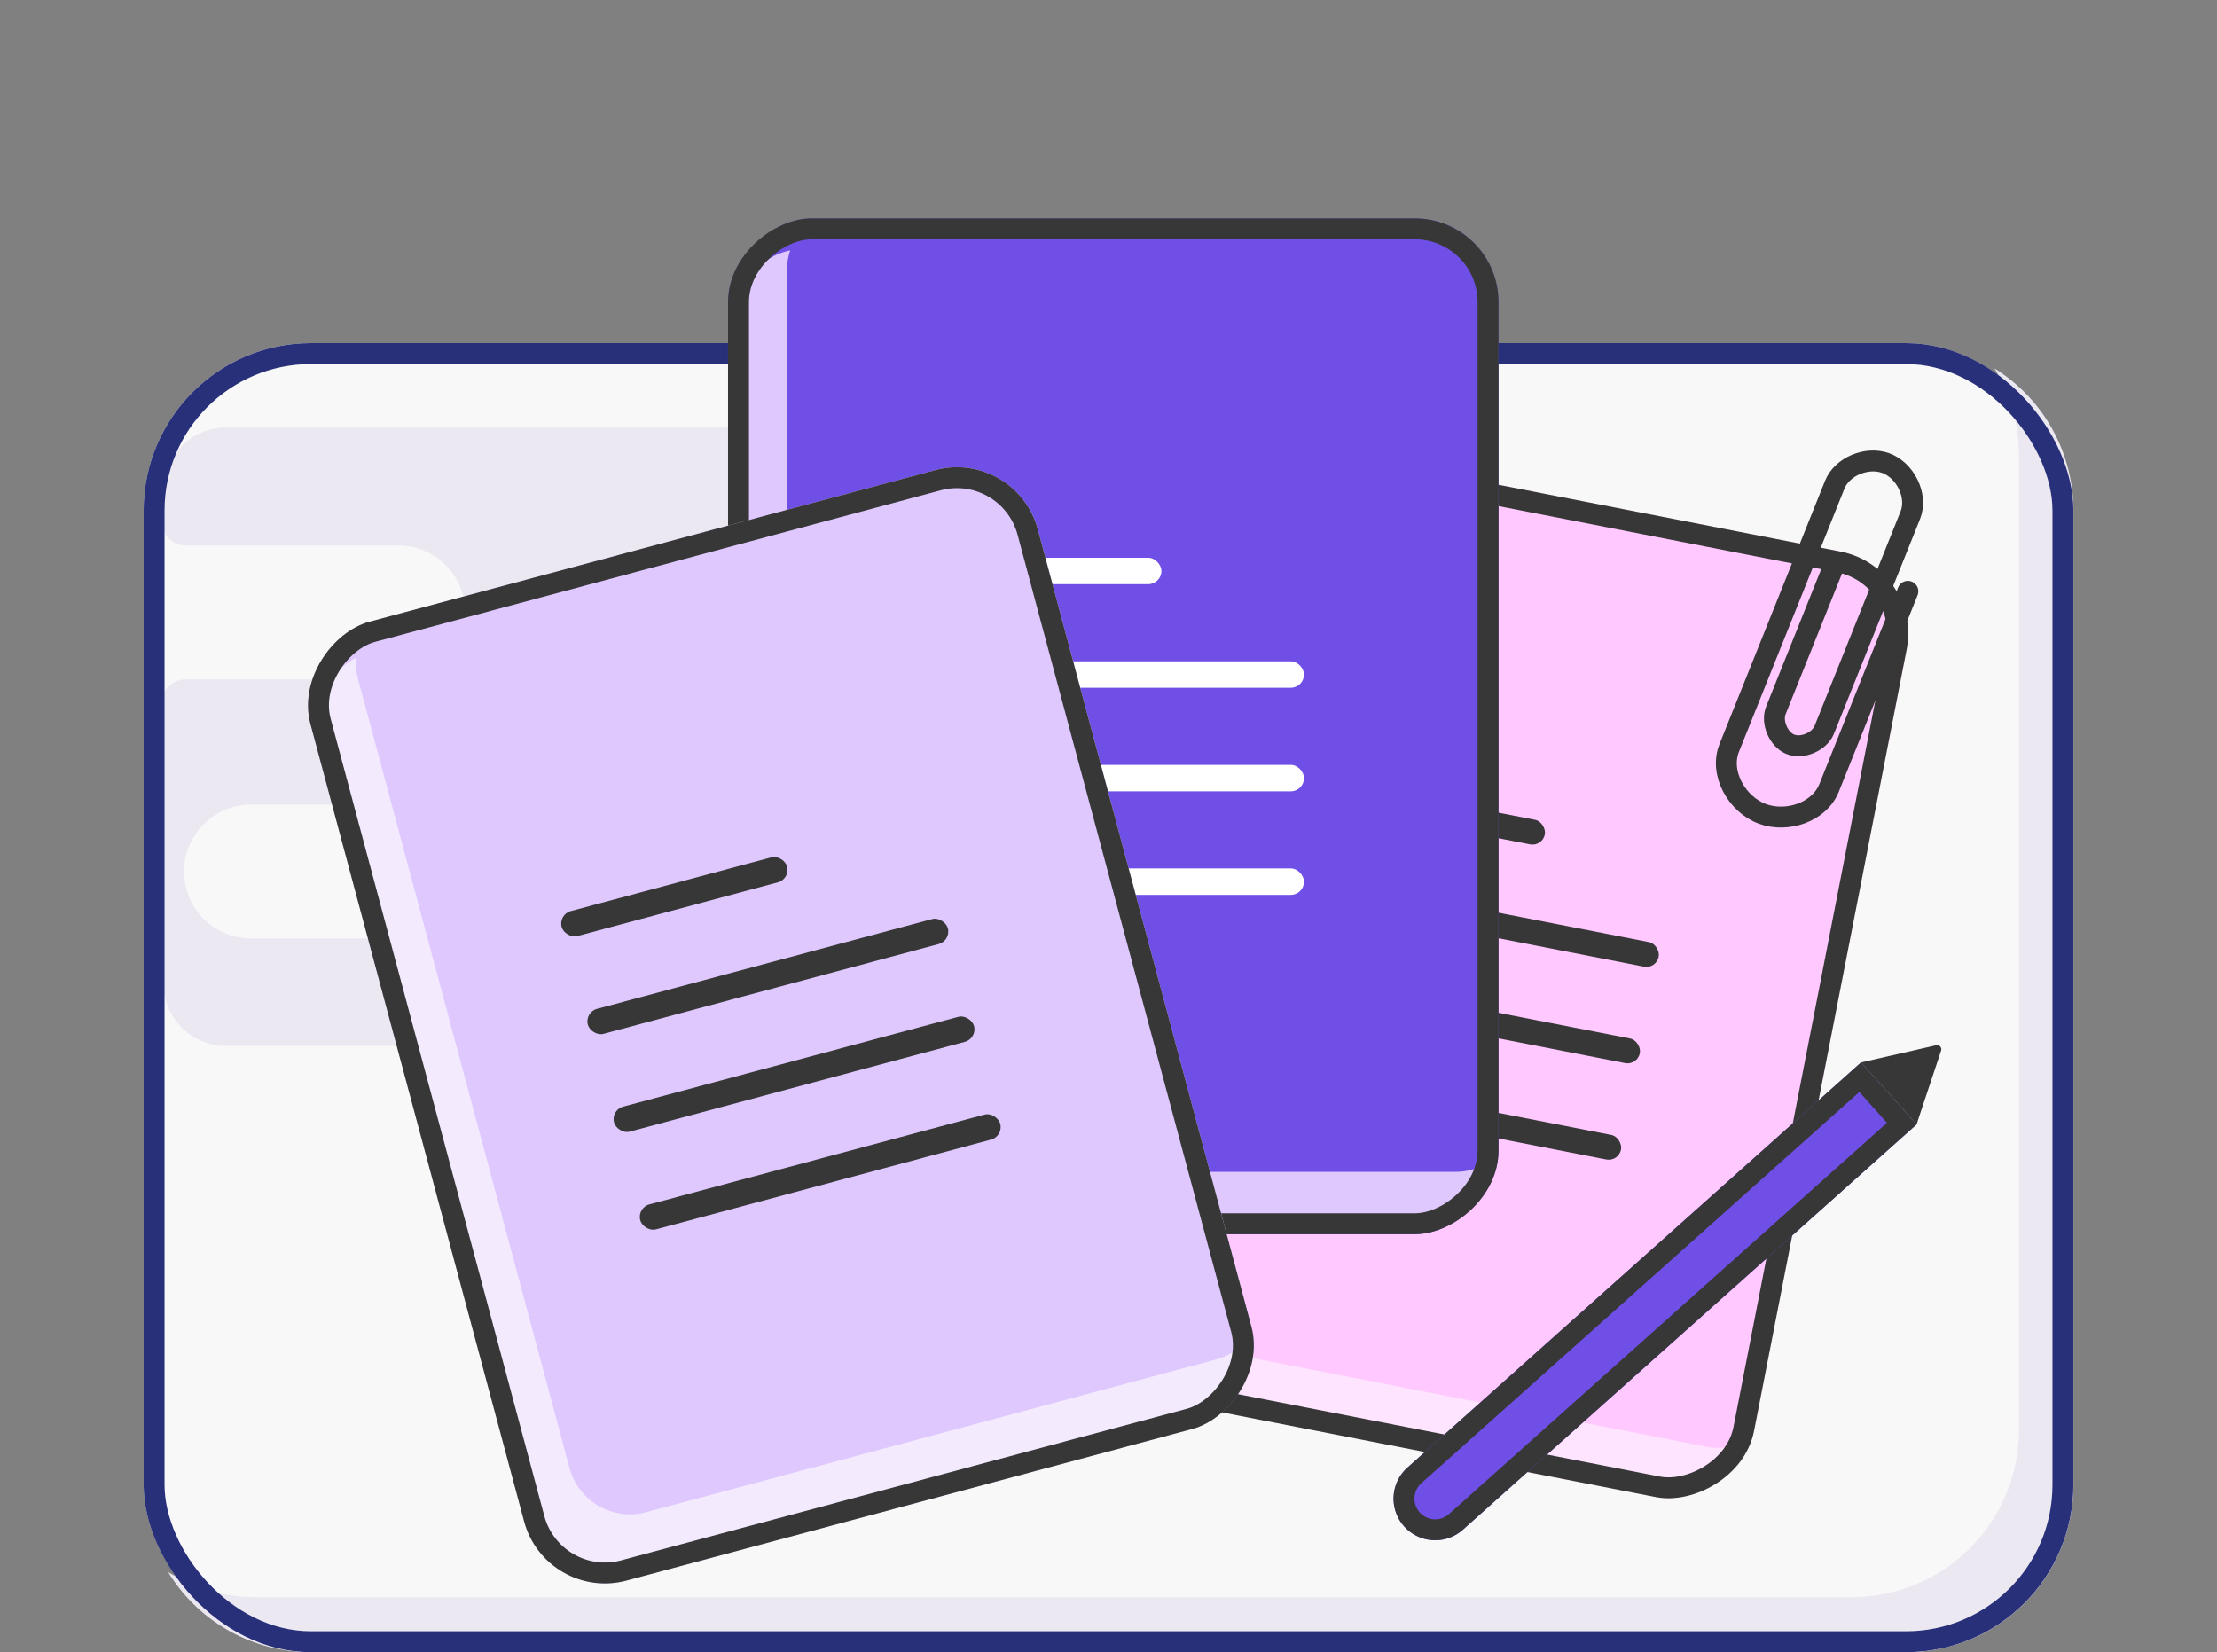 <svg width="106" height="79" viewBox="0 0 106 79" fill="none" xmlns="http://www.w3.org/2000/svg"><rect x="0" y="0" width="106" height="79" fill="#808080" stroke="none"/><g clip-path="url(#a)"><rect x="6.867" y="16.409" width="92.266" height="62.591" rx="8" fill="#F8F8F8"/><path fill-rule="evenodd" clip-rule="evenodd" d="M56.4 23.444a3 3 0 0 0-3-3H10.81a3 3 0 0 0-3 3v1.72c0 .54.547.92 1.087.92h10.227a3.2 3.2 0 0 1 0 6.398H8.897c-.54 0-1.087.38-1.087.92v13.61a3 3 0 0 0 3 3H53.4a3 3 0 0 0 3-3 3.366 3.366 0 0 0-3.366-3.366h-6.879a3.2 3.2 0 1 1 0-6.398h8.47c.98 0 1.774-.794 1.774-1.774v-2.346c0-.952-1.607-1.687-2.559-1.687H39.232a3.2 3.2 0 0 1 0-6.4H53.84l.09.002c.922.025 2.47-.676 2.47-1.599ZM22.307 44.872a3.2 3.2 0 1 0 0-6.398H12.081a3.2 3.2 0 1 0 0 6.398h10.227Z" fill="#EBE8F1"/><path fill-rule="evenodd" clip-rule="evenodd" d="M8.037 75.166A7.995 7.995 0 0 0 14.868 79h76.266a8 8 0 0 0 8-8V24.41a7.995 7.995 0 0 0-3.775-6.795 7.962 7.962 0 0 1 1.169 4.165v46.591a8 8 0 0 1-8 8H12.262a7.963 7.963 0 0 1-4.225-1.205Z" fill="#EBE8F1"/><rect x="7.367" y="16.909" width="91.266" height="61.591" rx="7.5" stroke="#29307A"/><rect x="48.81" y="65.654" width="46.064" height="34.936" rx="4" transform="rotate(-78.95 48.81 65.654)" fill="#FFC8FF"/><path fill-rule="evenodd" clip-rule="evenodd" d="M49.998 62.355a3 3 0 0 0 2.37 3.52l27.014 5.275a3 3 0 0 0 3.42-1.991 2.99 2.99 0 0 1-1.22.014l-26.66-5.207a3 3 0 0 1-2.37-3.52l7.231-37.026c.07-.359.2-.69.38-.984a3.001 3.001 0 0 0-2.843 2.424l-7.322 37.495Z" fill="#FEE4FE"/><rect x="49.396" y="65.259" width="45.064" height="33.936" rx="3.5" transform="rotate(-78.95 49.396 65.26)" stroke="#373737"/><rect x="63.348" y="37.237" width="10.829" height="1.199" rx=".599" transform="rotate(11.05 63.348 37.237)" fill="#373737"/><rect x="62.449" y="41.846" width="17.292" height="1.199" rx=".599" transform="rotate(11.05 62.45 41.846)" fill="#373737"/><rect x="61.548" y="46.456" width="17.292" height="1.199" rx=".599" transform="rotate(11.05 61.548 46.456)" fill="#373737"/><rect x="60.648" y="51.066" width="17.292" height="1.199" rx=".599" transform="rotate(11.05 60.648 51.066)" fill="#373737"/><path d="M69.946 73.142a1.99 1.99 0 0 1-2.652-2.969L88.981 50.8l2.652 2.968-21.687 19.374Z" fill="#704FE6"/><path d="M69.613 72.769a1.49 1.49 0 1 1-1.986-2.223l21.314-19.04 1.986 2.222-21.314 19.04Z" stroke="#373737"/><path d="m92.808 50.238-1.174 3.53-2.652-2.968 3.591-.82a.2.2 0 0 1 .235.258Z" fill="#373737"/><rect x="34.81" y="59.014" width="48.57" height="36.837" rx="4" transform="rotate(-90 34.81 59.014)" fill="#704FE6"/><path fill-rule="evenodd" clip-rule="evenodd" d="M35.37 55.523a3 3 0 0 0 3 3H67.72a3 3 0 0 0 2.985-2.703 2.993 2.993 0 0 1-1.11.212H40.628a3 3 0 0 1-3-3V12.927c0-.334.055-.654.155-.954a3.001 3.001 0 0 0-2.412 2.943v40.607Z" fill="#DEC8FE"/><rect x="35.31" y="58.514" width="47.57" height="35.837" rx="3.5" transform="rotate(-90 35.31 58.514)" stroke="#373737"/><rect x="44.113" y="26.669" width="11.418" height="1.264" rx=".632" fill="#fff"/><rect x="44.114" y="31.621" width="18.233" height="1.264" rx=".632" fill="#fff"/><rect x="44.115" y="36.573" width="18.233" height="1.264" rx=".632" fill="#fff"/><rect x="44.114" y="41.525" width="18.233" height="1.264" rx=".632" fill="#fff"/><rect x="26.095" y="76.611" width="47.467" height="36" rx="4" transform="rotate(-105 26.095 76.61)" fill="#DEC8FE"/><path fill-rule="evenodd" clip-rule="evenodd" d="M25.724 73.108a3 3 0 0 0 3.674 2.121l27.573-7.388a3 3 0 0 0 2.19-3.342c-.303.233-.655.41-1.047.515l-27.213 7.292a3 3 0 0 1-3.674-2.121l-10.11-37.727a2.997 2.997 0 0 1-.094-1.001 3.001 3.001 0 0 0-1.535 3.45l10.236 38.201Z" fill="#F3EAFE"/><rect x="26.448" y="75.998" width="46.467" height="35" rx="3.5" transform="rotate(-105 26.448 75.998)" stroke="#373737"/><rect x="26.694" y="43.724" width="11.158" height="1.235" rx=".618" transform="rotate(-15 26.694 43.724)" fill="#373737"/><rect x="27.947" y="48.399" width="17.819" height="1.235" rx=".618" transform="rotate(-15 27.947 48.399)" fill="#373737"/><rect x="29.199" y="53.074" width="17.819" height="1.235" rx=".618" transform="rotate(-15 29.2 53.074)" fill="#373737"/><rect x="30.452" y="57.749" width="17.819" height="1.235" rx=".618" transform="rotate(-15 30.452 57.749)" fill="#373737"/><path d="m91.22 28.275-3.768 9.4c-.467 1.164-2.006 1.674-3.184 1.242-1.222-.45-2.073-1.947-1.589-3.155l5.043-12.582c.353-.882 1.536-1.358 2.431-1.04.94.336 1.556 1.563 1.185 2.49l-4.116 10.267c-.226.565-1.056.92-1.62.693-.565-.226-.92-1.056-.694-1.62l2.782-6.942" stroke="#373737" stroke-linecap="round"/></g><defs><clipPath id="a"><path fill="#fff" d="M0 0h106v79H0z"/></clipPath></defs></svg>